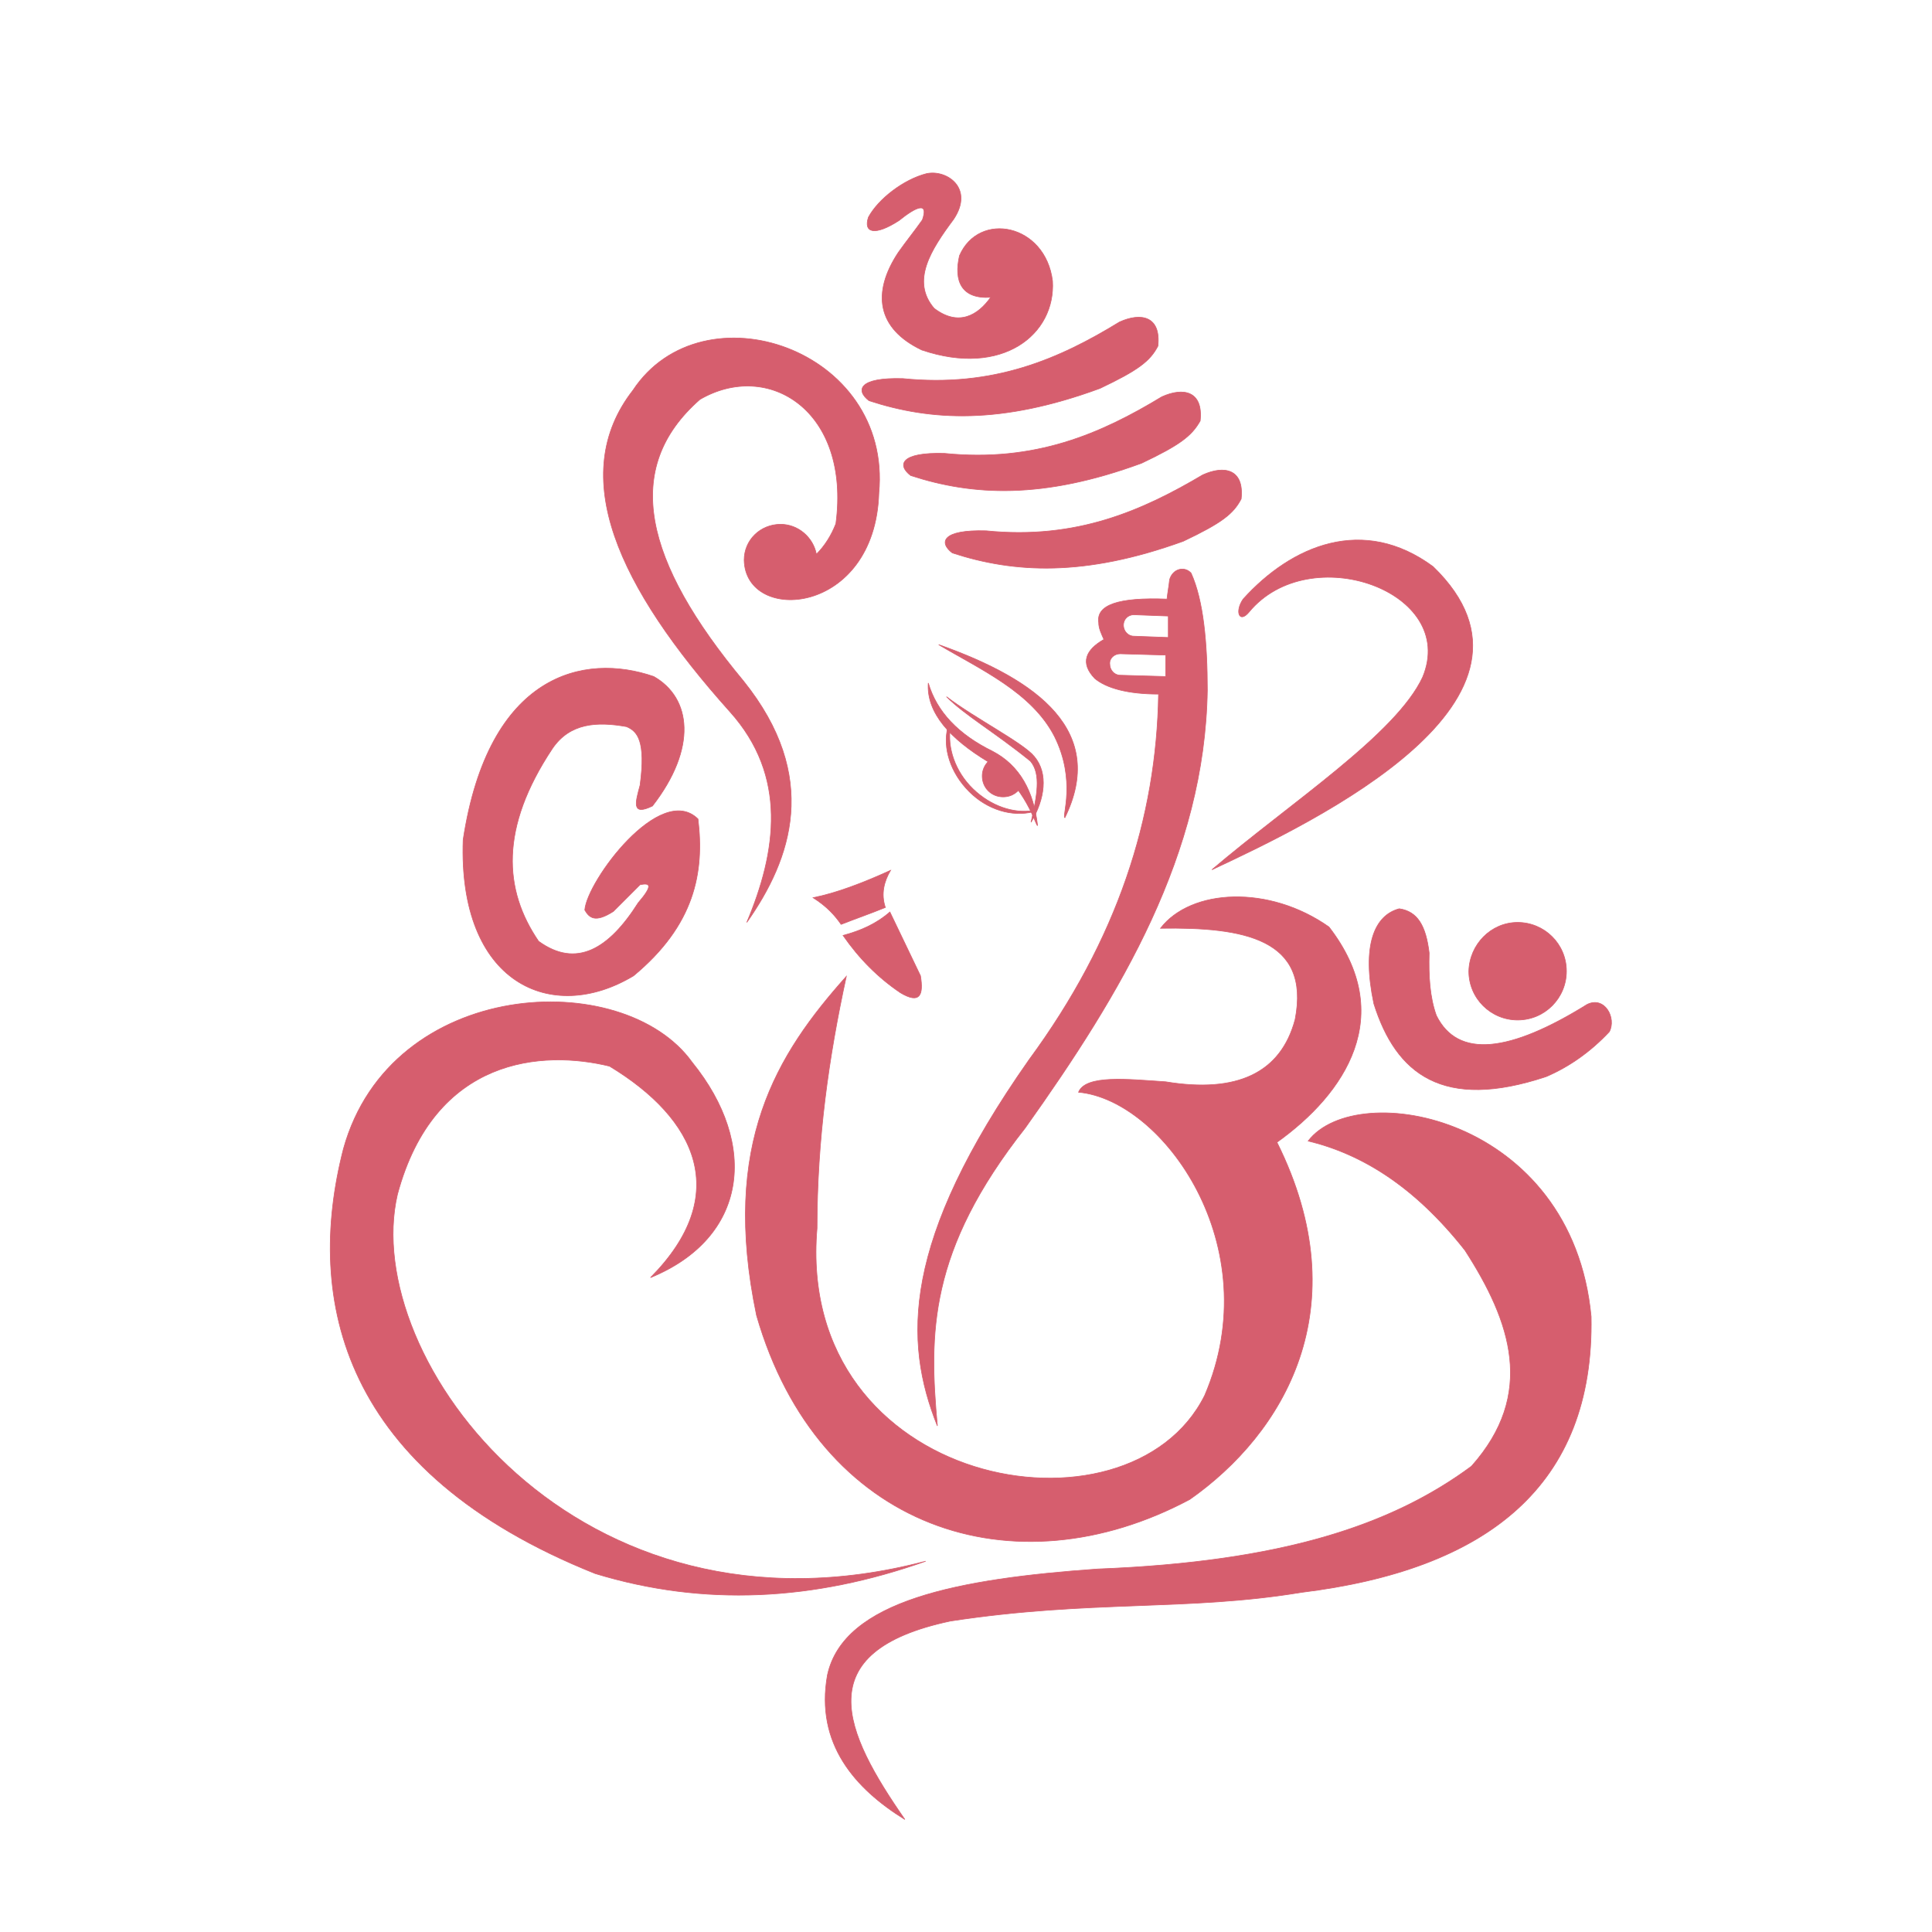 <?xml version="1.0" encoding="utf-8"?>
<!-- Generator: Adobe Illustrator 24.1.1, SVG Export Plug-In . SVG Version: 6.00 Build 0)  -->
<svg version="1.1"
	 id="svg2" xmlnscc="http://creativecommons.org/ns#" xmlnsdc="http://purl.org/dc/elements/1.1/" xmlnsrdf="http://www.w3.org/1999/02/22-rdf-syntax-ns#" xmlnssvg="http://www.w3.org/2000/svg"
	 xmlns="http://www.w3.org/2000/svg" xmlnsXlink="http://www.w3.org/1999/xlink" x="0px" y="0px" viewBox="0 0 297 297"
	 style="enable-background:new 0 0 297 297;" xml:space="preserve">
<style type="text/css">
	.st0{fill-rule:evenodd;clip-rule:evenodd;fill:#d65e6e;stroke: #d65e6e;stroke-width: 0.1;}
</style>
<g id="g48">
	<path id="path50" class="st0" d="M163.7,125.7c6.4-13.1-3.8-21.1-19.4-26.6c6.4,3.8,14.3,7.3,17.8,14.1
		C165.5,120,163.2,125.6,163.7,125.7z"/>
	<path id="path52" class="st0" d="M159.5,126.9c-0.6-5.2-2.7-9.2-6.9-11.4c-5.3-2.6-8.6-6.1-9.9-10.5c-0.3,4.6,3.4,8.6,9.2,12.1
		C157.7,120.7,159.3,127.2,159.5,126.9L159.5,126.9z"/>
	<path id="path54" class="st0" d="M158.8,124.8c-3.2,0.8-7-0.3-9.8-3.1c-2.9-2.9-4.1-6.7-3.3-9.9h0.4c-0.5,3.1,0.7,6.8,3.5,9.5
		c2.7,2.6,6.2,3.8,9.2,3.3l0.3,0v0.2L158.8,124.8L158.8,124.8z"/>
	<path id="path56" class="st0" d="M145.5,107.1c4.3,3.3,11.8,7.1,13.5,9.2c2.2,2.6,1.6,6.6-0.5,10.1c0.9-4,1.6-7.4-0.1-9.4
		C152.7,112.4,148.4,110,145.5,107.1L145.5,107.1z"/>
	<path id="path58" class="st0" d="M157.2,120.5c-0.5,1.2-1.6,2-3,2c-1.8,0-3.2-1.4-3.2-3.2c0-1.4,0.9-2.6,2.2-3L157.2,120.5z"/>
	<path id="path60" class="st0" d="M155.5,119.9c-0.2,0.5-0.7,0.9-1.3,0.9c-0.8,0-1.4-0.6-1.4-1.4c0-0.6,0.4-1.2,1-1.4L155.5,119.9
		L155.5,119.9z"/>
	<path id="path62" class="st0" d="M138.8,58.2c-6.8-0.2-7.3,1.8-5.2,3.4c9.5,3.1,20.3,3.7,35.5-1.9c5.9-2.8,7.7-4.2,8.9-6.5
		c0.5-4.6-2.6-5.2-5.9-3.7C162.8,55.2,152.7,59.6,138.8,58.2L138.8,58.2z"/>
	<path id="path64" class="st0" d="M145.2,69.7c-6.8-0.2-7.3,1.8-5.2,3.4c9.5,3.1,20.3,3.7,35.5-1.9c5.9-2.8,7.7-4.2,9-6.5
		c0.5-4.6-2.6-5.2-5.9-3.7C169.2,66.7,159.1,71.1,145.2,69.7L145.2,69.7z"/>
	<path id="path66" class="st0" d="M151.6,81.6c-6.8-0.2-7.3,1.8-5.2,3.4c9.5,3.1,20.3,3.7,35.5-1.8c5.9-2.8,7.7-4.2,8.9-6.5
		c0.5-4.6-2.6-5.2-5.9-3.7C175.6,78.5,165.5,83,151.6,81.6L151.6,81.6z"/>
	<path id="path68" class="st0" d="M138.2,33.9c-3.7,2.4-5.5,1.9-4.7-0.5c1.5-2.8,5.4-5.8,8.9-6.7c3.1-0.7,7.4,2.2,4.2,7
		c-3.5,4.7-6.6,9.5-3,13.7c3.8,2.9,6.8,1,8.7-1.7c-4.5,0.3-5.7-2.5-4.8-6.4c3-6.9,13.2-4.9,14.3,3.9c0.5,8.2-7.7,14.8-20.1,10.6
		c-6.9-3.3-7.7-8.8-3.6-15c1.2-1.7,2.5-3.3,3.7-5C142.8,30.9,140.8,31.8,138.2,33.9L138.2,33.9z"/>
	<path id="path70" class="st0" d="M183.1,88.1c-1-1.1-2.8-0.7-3.3,1c-0.1,1-0.3,2-0.4,3c-7.5-0.3-10.9,0.9-10.5,3.6
		c0,0.9,0.4,1.7,0.8,2.6c-2.8,1.6-3.7,3.6-1.4,6c1.8,1.5,5.1,2.4,9.8,2.4c-0.3,19-6.3,37.7-19.9,56.2
		c-19.6,27.9-19.3,43.3-14.1,56.3c-1.3-14.2-1.4-26.9,13.5-45.8c14.8-20.8,27.6-42.1,28-67.3C185.6,98.8,185,92.3,183.1,88.1
		L183.1,88.1z M174.3,94.5l5.3,0.2V98l-5.3-0.2c-0.9,0-1.6-0.8-1.6-1.7v0C172.7,95.2,173.4,94.5,174.3,94.5L174.3,94.5z
		 M172.2,100.5l7,0.2v3.3l-7-0.2c-0.9,0-1.6-0.8-1.6-1.7v0C170.5,101.2,171.3,100.5,172.2,100.5L172.2,100.5z"/>
	<path id="path72" class="st0" d="M192,94.1c-1.5,1.8-2.2-0.1-0.9-2c7.5-8.3,18.5-12.9,29.2-5c21,20.3-17.7,39-34,46.6
		c12.1-10.3,28.3-20.8,32.4-29.6C224.2,90.9,201.3,82.8,192,94.1L192,94.1z"/>
	<path id="path74" class="st0" d="M233.3,141.8c4.1,0,7.5,3.3,7.5,7.5c0,0,0,0,0,0c0,4.1-3.3,7.5-7.5,7.5c-4.1,0-7.5-3.3-7.5-7.5
		C225.9,145.2,229.2,141.8,233.3,141.8z"/>
	<path id="path76" class="st0" d="M219.7,146.5c-0.5-4.2-1.8-6.4-4.6-6.8c-3.8,1-5.8,5.6-3.9,14.6c3.4,10.8,10.6,16.5,26.5,11.2
		c3.5-1.5,6.8-3.8,9.7-6.9c1.1-2.1-0.7-5.5-3.4-4.2c-11.9,7.4-19.9,8.4-23.2,1.7C219.8,153.3,219.6,150.1,219.7,146.5L219.7,146.5z"
		/>
	<path id="path78" class="st0" d="M120,80.6c2.7,0,5,2,5.5,4.6c1.3-1.3,2.3-2.9,3-4.7c2.3-17.4-10.4-25.2-20.9-19.1
		c-12.1,10.6-8.6,24.9,6.7,43.3c11.8,14.7,7.4,27.3,0.5,37.1c4.6-10.9,6.3-22.5-2.6-32.4C95,90.2,87.1,73.1,97.3,60
		c10.7-16.2,39.9-6.4,37.8,15.8c-0.6,18.9-20.5,20.2-20.7,10.3C114.4,83,116.9,80.6,120,80.6L120,80.6z"/>
	<path id="path80" class="st0" d="M100.3,123.9c6.9-8.9,6-16.6,0.2-19.9c-10.7-3.7-25.4-0.5-29.3,25.1
		c-0.8,22.1,13.6,28.5,26.2,20.9c9.4-7.8,10.9-15.9,9.9-24.1c-5.8-5.7-17.1,9.6-17.4,14c0.7,1.2,1.6,2,4.4,0.2
		c1.4-1.4,2.7-2.7,4.1-4.1c1.5-0.3,2.1,0-0.3,2.8c-4.5,7.1-9.5,10.1-15.3,5.9c-5.4-7.9-6-17.4,2.1-29.6c2.7-4,6.9-4.2,11.4-3.4
		c1.7,0.7,3,2.2,2.1,9C97.7,123.3,97,125.5,100.3,123.9L100.3,123.9z"/>
	<path id="path82" class="st0" d="M129.6,143.8c2.5,3.6,5.4,6.5,8.8,8.8c3,1.8,3.6,0.4,3.1-2.6c-1.6-3.3-3.1-6.5-4.7-9.8
		C134.6,142.1,132.2,143.1,129.6,143.8z"/>
	<path id="path84" class="st0" d="M129.3,142.1c2.3-0.9,4.6-1.7,6.8-2.6c-0.7-2.1-0.2-4,0.8-5.7c-4.4,2-8.4,3.5-11.9,4.2
		C127.2,139.4,128.4,140.8,129.3,142.1z"/>
	<path id="path86" class="st0" d="M130.1,150.1c-10.7,12-19.3,25.7-13.8,52.1c9.5,33,39.6,42.7,66.6,28.3
		c14.4-10.1,26.1-29.4,13.4-54.9c10.5-7.5,18.5-19.5,8-33.1c-9.2-6.5-21.2-5.9-25.9,0.2c12.8-0.2,23.1,1.6,20.7,14
		c-2.2,8.3-9,11.4-19.9,9.6c-5.9-0.4-12.3-1.1-13.4,1.6c13,1.2,29.2,23.7,19.4,46.6c-11.7,23.5-63,14.2-59.6-25.7
		C125.6,175.1,127.4,162.5,130.1,150.1L130.1,150.1z"/>
	<path id="path88" class="st0" d="M201.1,175.4c7.5-9.8,40.6-3.8,43.5,27c0.5,26-16,38.9-44.6,42.4c-17.5,2.9-32.3,1.1-53.9,4.4
		c-22.1,4.7-16.3,17.1-7,30.5c-7.6-4.7-13.8-11.6-11.9-22.2c2.5-11.5,20.3-14.8,41.5-16.3c28.3-1.1,45.2-6.7,57.5-15.8
		c9.9-11.1,6.1-22.2-1-33.2C217.4,182.3,209.3,177.4,201.1,175.4L201.1,175.4z"/>
	<path id="path90" class="st0" d="M100,196.4c14.9-6.1,16.7-20.4,6.4-33.1c-10.6-14.8-46.3-13-53.6,13.3c-6,23.3-0.3,49.7,38.7,65.3
		c16.7,5.1,33.6,4.2,50.8-1.9c-53.6,14.1-87.1-31.2-81.2-56.4c5.7-21.2,22.4-22.2,32.6-19.7C107.1,172,112.6,183.7,100,196.4z"/>
</g>
</svg>
